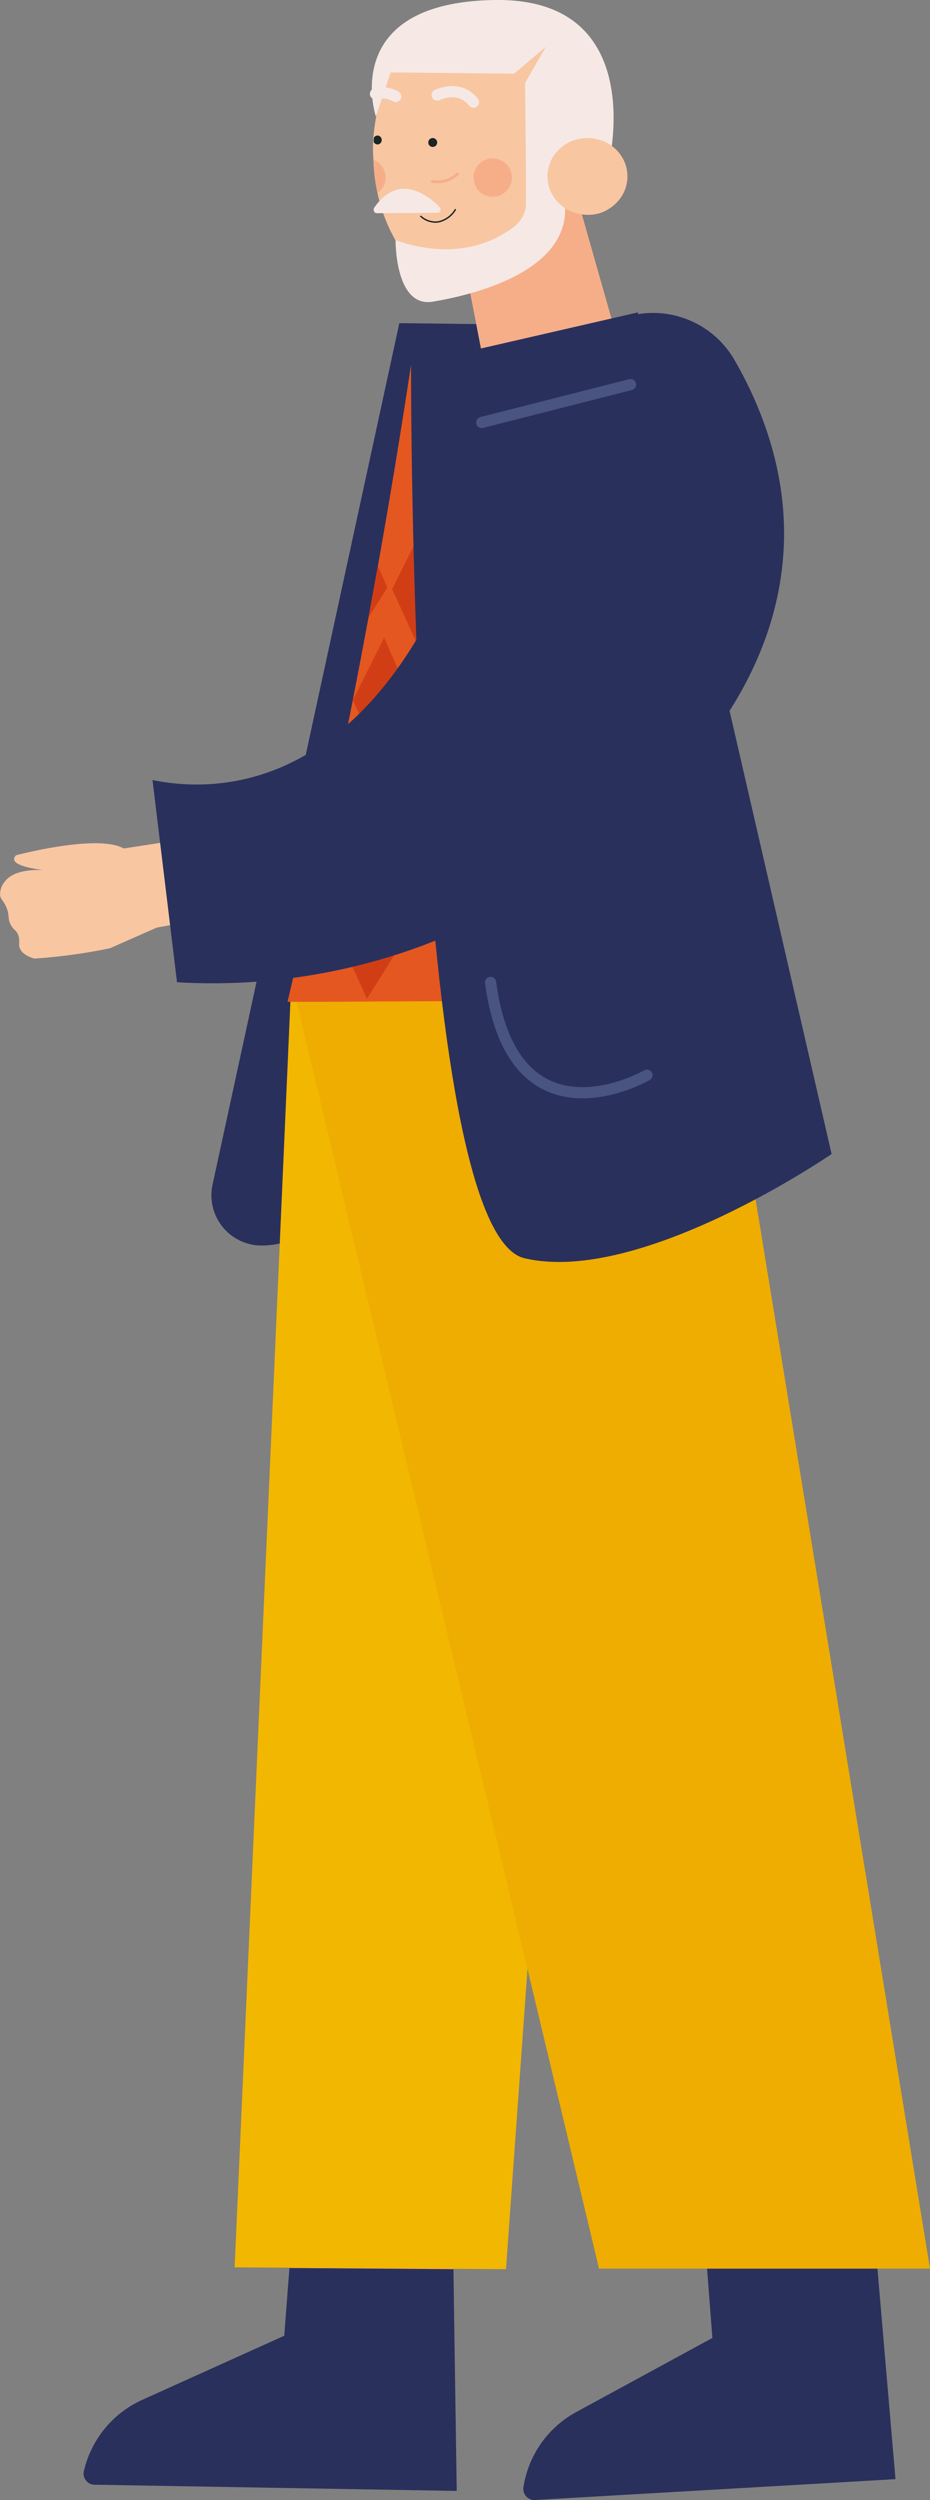 <svg id="Calque_2" data-name="Calque 2" xmlns="http://www.w3.org/2000/svg" viewBox="0 0 166.54 447.6"><rect x="0" y="0" width="166.54" height="447.6" fill="#808080" stroke="none"/><defs><style>.cls-1,.cls-10,.cls-13,.cls-14,.cls-9{fill:none;stroke-miterlimit:10;}.cls-1{stroke:#fff;stroke-width:3px;}.cls-2{fill:#f6ae89;}.cls-3{fill:#2a305c;}.cls-4{fill:#f2b700;}.cls-5{fill:#eead00;}.cls-6{fill:#f9c6a2;}.cls-7{fill:#182624;}.cls-8{fill:#f6e9e5;}.cls-9{stroke:#f6e9e5;}.cls-13,.cls-14,.cls-9{stroke-linecap:round;}.cls-13,.cls-9{stroke-width:2px;}.cls-10{stroke:#f6ae89;stroke-width:0.5px;}.cls-11{fill:#e55720;}.cls-12{fill:#d13e16;}.cls-13{stroke:#4a5480;}.cls-14{stroke:#182624;stroke-width:0.25px;}</style></defs><line class="cls-1" x1="147.88" y1="332.98" x2="139.77" y2="332.98"/><polygon class="cls-2" points="81.39 400.01 80.95 414.48 52.42 414.38 51.46 400.88 81.39 400.01"/><path class="cls-3" d="M95,223.13h.18a14.45,14.45,0,0,0,9.5-3.32l2.76-40.35.24-3.56c.85-6.21,1.68-12.4,2.53-18.61l2-14.38q5.1-37.48,10.18-74.95,6.27-2.33,12.52-4.61l-1-5.19L120.09,58,86.67,212.12A9,9,0,0,0,95,223.13Zm13.6-82-2.5,11.84" transform="translate(-48.58 -0.14)"/><path class="cls-3" d="M65.65,445l64.72,1.11q-.3-19.86-.59-39.71l-29.37-.21q-.47,6.06-.92,12.13L74.06,429.8a18.58,18.58,0,0,0-10.43,12.64A2,2,0,0,0,65.65,445Z" transform="translate(-48.58 -0.14)"/><polygon class="cls-2" points="156.72 398.37 157.29 412.79 128.91 414.68 127.01 401.32 156.72 398.37"/><path class="cls-3" d="M144.52,447.73,208.94,444l-4.68-54.56-30.32.28q1.09,14.49,2.21,29L151.74,432a18.52,18.52,0,0,0-9.41,13.35A2,2,0,0,0,144.52,447.73Z" transform="translate(-48.58 -0.14)"/><path class="cls-4" d="M100.65,178,90.6,406.08l48.59.33q8.17-114.2,16.36-228.4" transform="translate(-48.58 -0.14)"/><path class="cls-5" d="M177.87,178H101.34l54.51,228.31h59.27Q196.51,292.16,177.87,178Z" transform="translate(-48.58 -0.14)"/><g id="COU"><path class="cls-2" d="M152.43,37.29l6.11,21.51a113.5,113.5,0,0,1-11.26,2.81,112.18,112.18,0,0,1-12.42,1.73L131.7,47S145.32,29.59,152.43,37.29Z" transform="translate(-48.58 -0.14)"/></g><path class="cls-6" d="M115.45,28.73a32,32,0,0,0,.74,6,29.6,29.6,0,0,0,4,9.74,7.76,7.76,0,0,0,4.35,3.25c19.74,5.66,25.19-10.65,25.19-10.65a6.69,6.69,0,0,0,10.16-2,7.17,7.17,0,0,0,.36-5.82,7.27,7.27,0,0,0-5-4.43,7.68,7.68,0,0,0-8,3.05l-2.8-11.53c2.27-2.95,3-6.29,1.78-7.85-1.46-1.88-6.38-2-10.75,1.91l-17.06,2.69a34.68,34.68,0,0,0-2.14,6.23,42.52,42.52,0,0,0-.84,5.49c0,.26,0,.51-.05.76A31.14,31.14,0,0,0,115.45,28.73Z" transform="translate(-48.58 -0.14)"/><circle class="cls-2" cx="88.23" cy="31.8" r="3.44"/><path class="cls-2" d="M115.45,28.73a32,32,0,0,0,.74,6,3.44,3.44,0,0,0-.74-6Z" transform="translate(-48.58 -0.14)"/><circle class="cls-7" cx="77.49" cy="25.51" r="0.8"/><path class="cls-7" d="M115.49,25.54a.82.82,0,0,0,.73.47.81.81,0,0,0,0-1.61.84.84,0,0,0-.68.38Z" transform="translate(-48.58 -0.14)"/><path class="cls-8" d="M147,29.52l-4.23-.79v7.75a5.2,5.2,0,0,1-1.9,4.06c-3.17,2.55-10.3,6.47-21.45,2.61,0,0-.14,12.13,6.66,11s24.3-5.2,23.69-17.1Q148.37,33.3,147,29.52Z" transform="translate(-48.58 -0.14)"/><path class="cls-9" d="M126.87,17.16s3.89-2,6.5,1.27" transform="translate(-48.58 -0.14)"/><path class="cls-9" d="M115.82,16.94a4.64,4.64,0,0,1,3.63.48" transform="translate(-48.58 -0.14)"/><path class="cls-10" d="M130.63,31.18a5.32,5.32,0,0,1-4.84,1.4" transform="translate(-48.58 -0.14)"/><path class="cls-8" d="M127.3,37.2c-2.1-2.1-7.34-6.19-11.7.11-.26.39,0,1,.41,1l11-.07C127.46,38.24,127.65,37.56,127.3,37.2Z" transform="translate(-48.58 -0.14)"/><path class="cls-8" d="M142.76,29.92H157.5S165.17-.3,137.13.14,115.89,21,115.89,21l2.63-7.89,22.12.22,5.69-4.82L142.61,15Z" transform="translate(-48.58 -0.14)"/><ellipse class="cls-6" cx="105.2" cy="31.58" rx="7.16" ry="6.87"/><path class="cls-11" d="M100.07,179.5l7.36,0q10.39-.08,20.78-.11-3-55.69-5.88-111.39c0-.86-.1-1.7-.14-2.56q-2.67,17.67-5.94,36.06c-.56,3.09-1.12,6.18-1.7,9.29q-1.35,7.31-2.8,14.73-1.55,7.89-3.16,15.61c-.81,4-1.66,7.92-2.5,11.84Q103.17,166.46,100.07,179.5Z" transform="translate(-48.58 -0.14)"/><path class="cls-12" d="M106.09,152.93q1.44,3.18,2.88,6.33l1.23-2q2.42-3.89,4.85-7.75l-2.9-6.63c-.69-1.59-1.39-3.17-2.08-4.76l-1.48,2.94C107.78,145.07,106.93,149,106.09,152.93Z" transform="translate(-48.58 -0.14)"/><path class="cls-12" d="M117.37,114.29l5,11.39-6.08,9.72-4.52-9.93Z" transform="translate(-48.58 -0.14)"/><path class="cls-12" d="M115.37,157.86l5,11.38q-3,4.86-6.08,9.72-2.26-5-4.52-9.92Z" transform="translate(-48.58 -0.14)"/><path class="cls-12" d="M124.4,94.43q2.47,5.7,5,11.38l-6.08,9.73-4.52-9.93Q121.59,100,124.4,94.43Z" transform="translate(-48.58 -0.14)"/><path class="cls-12" d="M114.55,110.75l3.39-5.42-1.69-3.87C115.69,104.55,115.13,107.64,114.55,110.75Z" transform="translate(-48.58 -0.14)"/><path class="cls-12" d="M122.49,138.16q2.49,5.68,5,11.38-3,4.86-6.08,9.72-2.25-5-4.52-9.92Q119.68,143.75,122.49,138.16Z" transform="translate(-48.58 -0.14)"/><path class="cls-3" d="M162.8,56.07l-40.61,9.34s-.45,155.1,20.31,160,55-18.66,55-18.66Z" transform="translate(-48.58 -0.14)"/><path class="cls-13" d="M164.43,192.64s-23.9,13.85-28-16.61" transform="translate(-48.58 -0.14)"/><path class="cls-6" d="M86.39,164.44l-9.75,1.78-8.33,3.68c-2.24.47-4.65.89-7.22,1.23q-3.35.44-6.37.63c-1.77-.53-2.37-1.28-2.59-1.86-.3-.82.11-1.35-.31-2.41-.36-.87-.74-.76-1.27-1.7-.68-1.22-.18-1.63-.81-3.16-.53-1.29-1.05-1.37-1.14-2.26a3.55,3.55,0,0,1,.89-2.45c2.17-2.85,8.53-1.88,8.8-1.83,0,0-9-.53-6.85-2.82,0,0,14.59-3.89,19.3-1.22l12.43-1.92Z" transform="translate(-48.58 -0.14)"/><path class="cls-3" d="M75.89,139.79,80.28,176a108.25,108.25,0,0,0,42-5.85c27.84-9.82,66.61-36.89,66.71-74.44,0-5.89-.91-17.18-8.75-30.89a16.84,16.84,0,0,0-16.29-8.58c-9.1,1-21.45,8.06-30.39,35.12C117.64,139.45,90.56,142.83,75.89,139.79Z" transform="translate(-48.58 -0.14)"/><path class="cls-14" d="M123.94,38.87a3.89,3.89,0,0,0,3.12,1,4.72,4.72,0,0,0,3.06-2.19" transform="translate(-48.58 -0.14)"/><path class="cls-13" d="M161.49,69l-26.64,6.78" transform="translate(-48.58 -0.14)"/></svg>